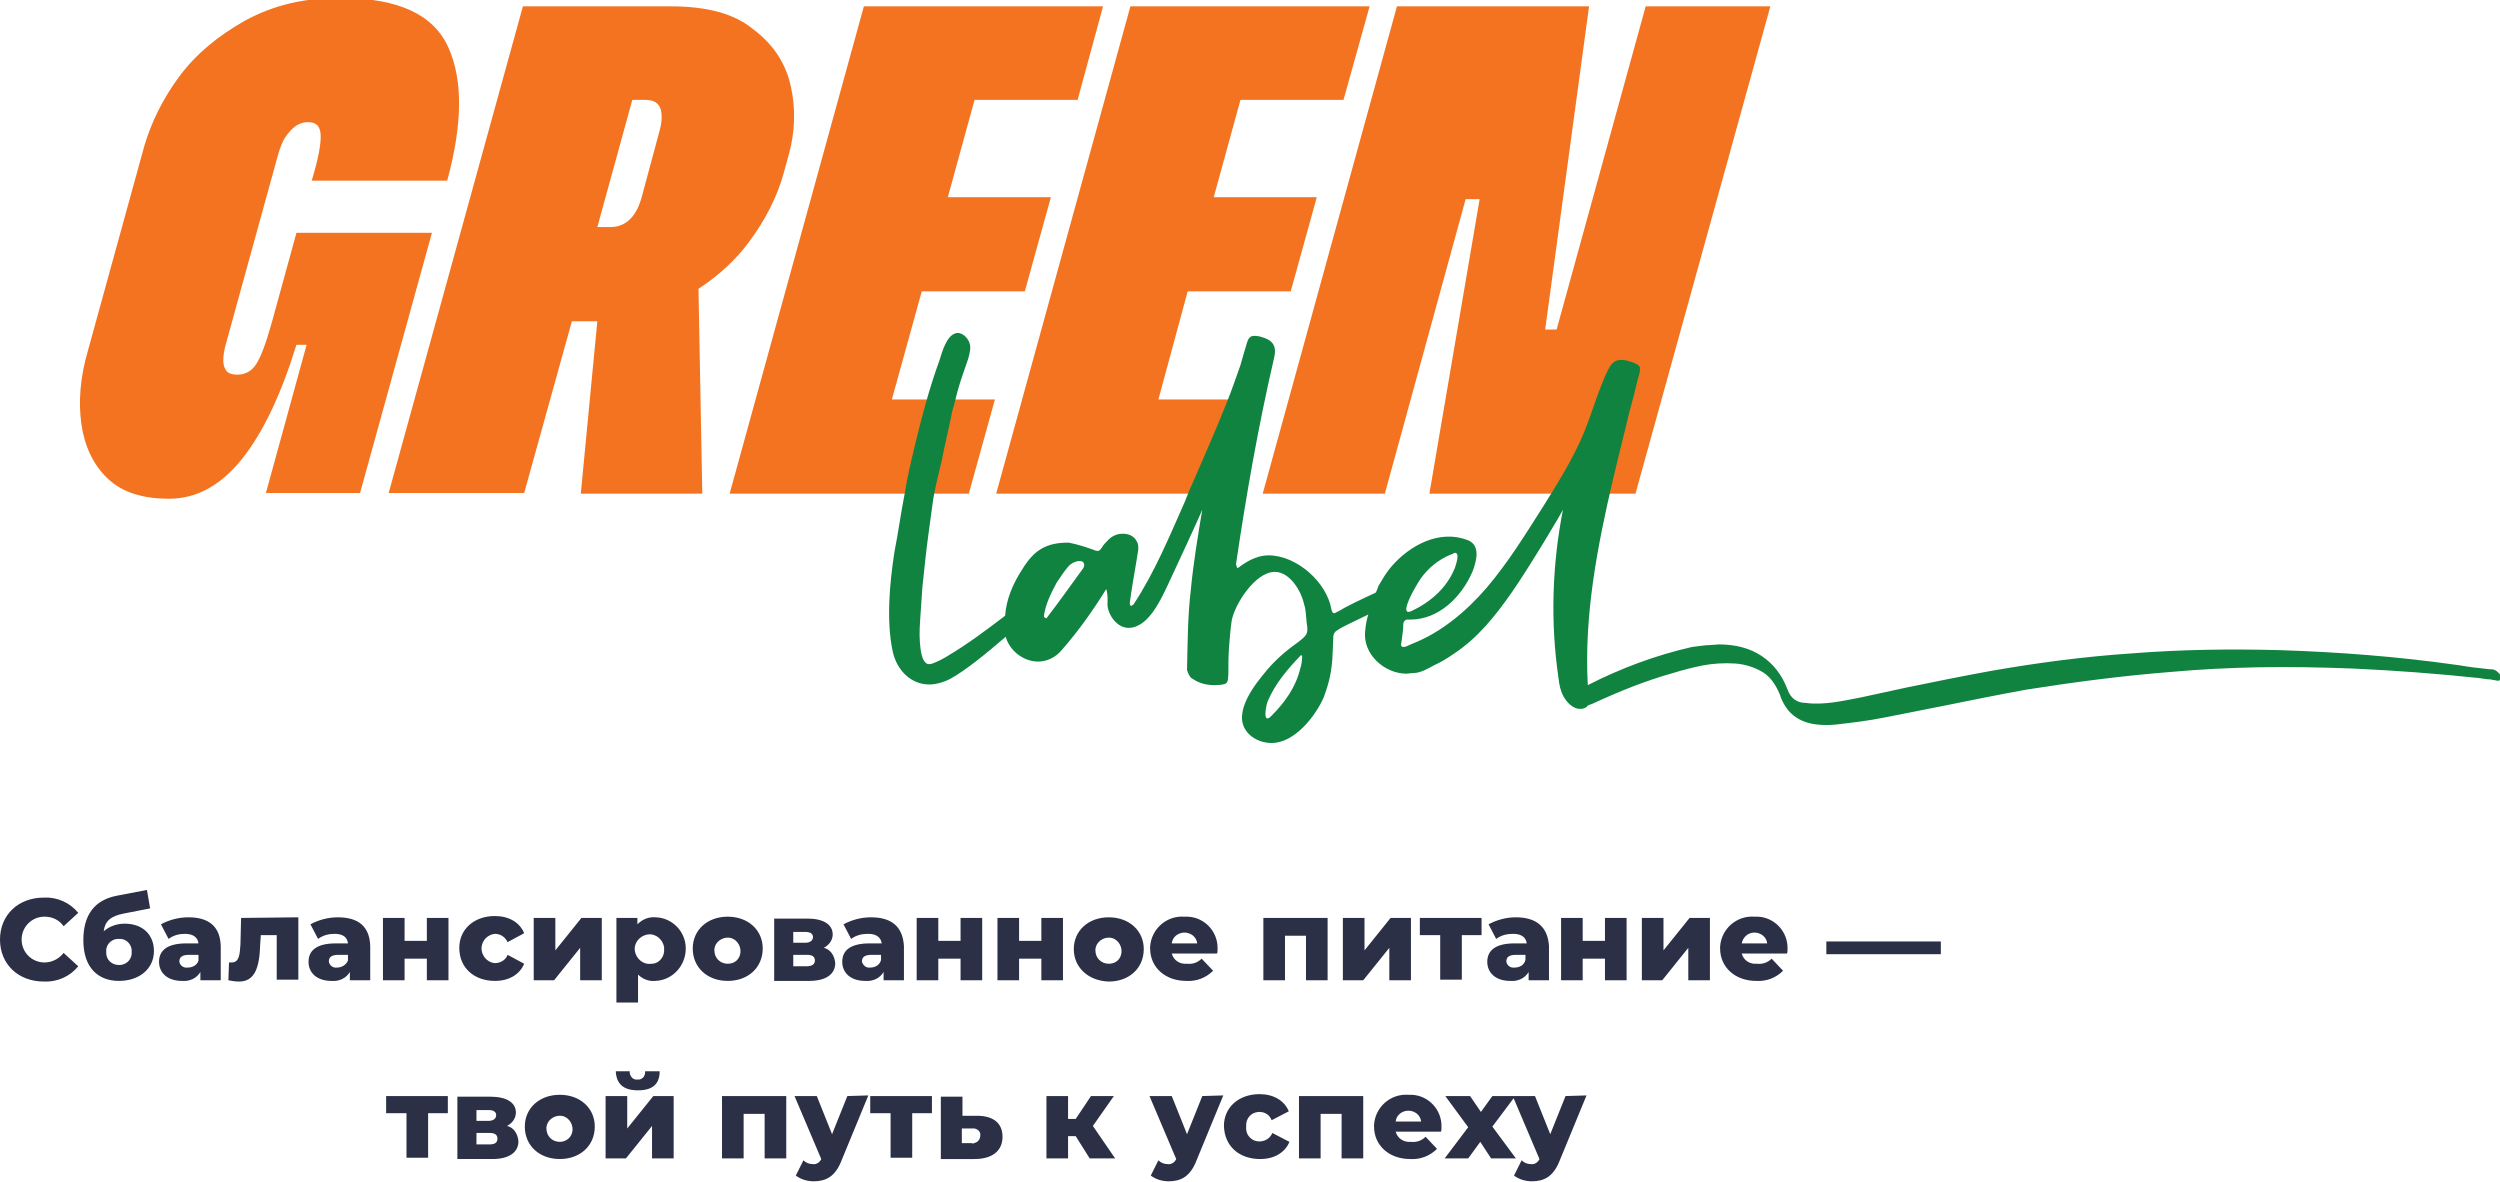 <?xml version="1.0" encoding="utf-8"?>
<!-- Generator: Adobe Illustrator 22.1.0, SVG Export Plug-In . SVG Version: 6.00 Build 0)  -->
<svg version="1.1" id="Слой_1" xmlns="http://www.w3.org/2000/svg" xmlns:xlink="http://www.w3.org/1999/xlink" x="0px" y="0px"
	 viewBox="0 0 393 185.8" style="enable-background:new 0 0 393 185.8;" xml:space="preserve">
<style type="text/css">
	.st0{fill:#2C3047;}
	.st1{fill:#F37321;}
	.st2{fill:#108341;}
</style>
<path id="GL_m_w" class="st0" d="M6.9,154.3c2.1,0.1,4.1-0.8,5.4-2.4l-2.3-2.1c-0.7,0.9-1.8,1.5-3,1.5c-2,0-3.6-1.6-3.6-3.6
	c0-2,1.6-3.6,3.6-3.6c1.2,0,2.3,0.5,3,1.5l2.3-2.1c-1.3-1.6-3.3-2.5-5.4-2.4c-4,0-6.9,2.7-6.9,6.6S2.9,154.3,6.9,154.3z M19.6,145.2
	c-1.2,0-2.4,0.4-3.3,1.2c0.2-1.6,1.1-2.4,3.2-2.8l4.1-0.8l-0.5-2.9l-4.7,0.9c-3.7,0.7-5.3,3.2-5.3,7c0,4.4,2.4,6.4,5.6,6.4
	c3.2,0,5.5-1.9,5.5-4.7C24.2,147,22.5,145.2,19.6,145.2z M18.7,151.7c-1.1,0-2-0.8-2-1.9c0-0.1,0-0.1,0-0.2c-0.1-1,0.7-1.9,1.7-2
	c0.1,0,0.2,0,0.3,0c1-0.1,1.9,0.7,2,1.7c0,0.1,0,0.2,0,0.3c0.1,1.1-0.7,2-1.8,2.1C18.9,151.7,18.8,151.7,18.7,151.7z M29.6,144.2
	c-1.5,0-3,0.4-4.3,1.1l1.2,2.3c0.8-0.6,1.7-0.8,2.6-0.8c1.3,0,2,0.6,2.1,1.5h-1.9c-3,0-4.3,1.1-4.3,2.9c0,1.7,1.3,3,3.6,3
	c1.2,0.1,2.3-0.4,2.9-1.4v1.3h3.2v-5.4C34.6,145.6,32.8,144.2,29.6,144.2z M29.5,152.1c-0.6,0.1-1.2-0.3-1.3-0.9c0,0,0-0.1,0-0.1
	c0-0.6,0.4-1,1.5-1h1.5v0.9C31,151.7,30.3,152.1,29.5,152.1L29.5,152.1z M37.9,144.3l-0.1,4.1c-0.1,1.7-0.2,2.9-1.4,2.9
	c-0.1,0-0.3,0-0.4,0l-0.1,2.8c0.5,0.1,1.1,0.2,1.7,0.2c2.5,0,3.2-2.3,3.3-5.8l0.1-1.5h2.5v7h3.4v-9.8L37.9,144.3L37.9,144.3z
	 M53.1,144.2c-1.5,0-3,0.4-4.3,1.1l1.2,2.3c0.8-0.6,1.7-0.8,2.6-0.8c1.4,0,2,0.6,2.1,1.5h-1.9c-3,0-4.3,1.1-4.3,2.9
	c0,1.7,1.3,3,3.6,3c1.2,0.1,2.3-0.4,2.9-1.4v1.3h3.2v-5.4C58.1,145.6,56.3,144.2,53.1,144.2L53.1,144.2z M53,152.1
	c-0.6,0.1-1.2-0.3-1.3-0.9c0,0,0-0.1,0-0.1c0-0.6,0.4-1,1.5-1h1.5v0.9C54.4,151.7,53.7,152.1,53,152.1L53,152.1z M60.2,154.1h3.4
	v-3.4h3.5v3.4h3.4v-9.8h-3.4v3.6h-3.5v-3.6h-3.4V154.1L60.2,154.1z M77.8,154.2c2.2,0,3.9-1,4.6-2.7l-2.6-1.4
	c-0.3,0.8-1.1,1.3-2,1.3c-1.3-0.1-2.2-1.3-2.1-2.5c0.1-1.1,1-2,2.1-2.1c0.9,0,1.6,0.5,2,1.3l2.6-1.4c-0.7-1.7-2.4-2.7-4.6-2.7
	c-3.3,0-5.6,2.1-5.6,5C72.2,152.2,74.6,154.2,77.8,154.2L77.8,154.2z M83.9,154.1h3.2l4.1-5.1v5.1h3.4v-9.8h-3.2l-4.1,5.1v-5.1h-3.4
	L83.9,154.1L83.9,154.1z M103.1,144.2c-1.1-0.1-2.1,0.3-2.9,1.1v-1h-3.3v13.3h3.4v-4.4c0.7,0.7,1.7,1.1,2.7,1
	c2.8-0.1,4.9-2.5,4.8-5.3C107.7,146.4,105.7,144.3,103.1,144.2L103.1,144.2z M102.4,151.5c-1.3,0.2-2.4-0.8-2.6-2
	c-0.2-1.3,0.8-2.4,2-2.6c1.3-0.2,2.4,0.8,2.6,2c0,0.1,0,0.2,0,0.3c0.1,1.1-0.7,2.2-1.8,2.3C102.5,151.5,102.4,151.5,102.4,151.5
	L102.4,151.5z M114.4,154.2c3.2,0,5.5-2.1,5.5-5.1c0-2.9-2.3-5-5.5-5c-3.2,0-5.5,2.1-5.5,5C108.9,152.1,111.2,154.2,114.4,154.2
	L114.4,154.2z M114.4,151.5c-1.2,0-2.1-0.9-2.1-2.1c0-0.1,0-0.2,0-0.2c0.1-1.1,1.2-1.9,2.3-1.8c1.1,0.1,1.9,1.2,1.8,2.3
	C116.3,150.8,115.5,151.5,114.4,151.5L114.4,151.5z M129.5,149c0.8-0.4,1.4-1.2,1.4-2.1c0-1.6-1.5-2.5-4-2.5h-5.2v9.8h5.5
	c2.7,0,4.1-1.1,4.1-2.8C131.2,150.2,130.5,149.2,129.5,149L129.5,149z M124.7,146.5h1.9c0.8,0,1.2,0.3,1.2,0.8s-0.4,0.9-1.2,0.9
	h-1.9V146.5L124.7,146.5z M126.8,151.9h-2.1v-1.8h2.2c0.8,0,1.2,0.3,1.2,0.9S127.6,151.9,126.8,151.9L126.8,151.9z M136.9,144.2
	c-1.5,0-3,0.4-4.3,1.1l1.2,2.3c0.8-0.6,1.7-0.8,2.7-0.8c1.3,0,2,0.6,2.1,1.5h-1.9c-3,0-4.3,1.1-4.3,2.9c0,1.7,1.3,3,3.6,3
	c1.2,0.1,2.3-0.4,2.9-1.4v1.3h3.2v-5.4C141.9,145.6,140.1,144.2,136.9,144.2L136.9,144.2z M136.8,152.1c-0.6,0.1-1.1-0.3-1.3-0.9
	c0,0,0-0.1,0-0.1c0-0.6,0.4-1,1.5-1h1.5v0.8C138.3,151.7,137.6,152.1,136.8,152.1L136.8,152.1z M144.1,154.1h3.4v-3.4h3.5v3.4h3.4
	v-9.8H151v3.6h-3.5v-3.6h-3.4V154.1L144.1,154.1z M156.8,154.1h3.4v-3.4h3.5v3.4h3.4v-9.8h-3.4v3.6h-3.5v-3.6h-3.4V154.1
	L156.8,154.1z M174.3,154.3c3.2,0,5.5-2.1,5.5-5.1c0-2.9-2.3-5-5.5-5c-3.2,0-5.5,2.1-5.5,5C168.8,152.1,171.1,154.2,174.3,154.3
	L174.3,154.3z M174.3,151.5c-1.2,0-2.1-0.9-2.1-2.1c0-0.1,0-0.2,0-0.2c0.1-1.1,1.2-1.9,2.3-1.8c1.1,0.1,1.9,1.2,1.8,2.3
	C176.2,150.8,175.4,151.5,174.3,151.5L174.3,151.5z M191.4,149.2c0.1-2.7-2-5-4.7-5.1c-0.2,0-0.3,0-0.5,0c-2.8-0.2-5.2,1.9-5.4,4.7
	c0,0.1,0,0.2,0,0.3c0,2.9,2.3,5.1,5.7,5.1c1.6,0.1,3.1-0.5,4.2-1.6l-1.8-1.9c-0.6,0.6-1.4,0.9-2.3,0.8c-1.1,0.1-2.1-0.5-2.4-1.6h7.1
	C191.4,149.8,191.4,149.5,191.4,149.2L191.4,149.2z M186.2,146.6c1,0,1.9,0.7,2,1.7h-4C184.3,147.3,185.2,146.6,186.2,146.6
	L186.2,146.6z M198.6,144.3v9.8h3.4v-7h3.3v7h3.4v-9.8L198.6,144.3L198.6,144.3z M211.1,154.1h3.2l4.1-5.1v5.1h3.4v-9.8h-3.2
	l-4.1,5.1v-5.1h-3.4L211.1,154.1L211.1,154.1z M232.9,144.3h-9.7v2.7h3.2v7h3.4v-7h3.1V144.3L232.9,144.3z M238.3,144.2
	c-1.5,0-3,0.4-4.3,1.1l1.2,2.3c0.8-0.6,1.7-0.8,2.7-0.8c1.3,0,2,0.6,2.1,1.5h-1.9c-3,0-4.3,1.1-4.3,2.9c0,1.7,1.3,3,3.6,3
	c1.2,0.1,2.3-0.4,2.9-1.4v1.3h3.2v-5.4C243.3,145.6,241.4,144.2,238.3,144.2L238.3,144.2z M238.1,152.1c-0.6,0.1-1.2-0.3-1.3-0.9
	c0,0,0-0.1,0-0.1c0-0.6,0.4-1,1.5-1h1.5v0.8C239.6,151.7,238.9,152.1,238.1,152.1L238.1,152.1z M245.4,154.1h3.4v-3.4h3.5v3.4h3.4
	v-9.8h-3.4v3.6h-3.5v-3.6h-3.4V154.1L245.4,154.1z M258.1,154.1h3.2l4.1-5.1v5.1h3.4v-9.8h-3.2l-4.1,5.1v-5.1h-3.4L258.1,154.1
	L258.1,154.1z M281,149.2c0.1-2.7-2-5-4.7-5.1c-0.2,0-0.3,0-0.5,0c-2.8-0.2-5.2,1.9-5.4,4.7c0,0.1,0,0.2,0,0.3
	c0,2.9,2.3,5.1,5.7,5.1c1.6,0.1,3.1-0.5,4.2-1.6l-1.8-1.9c-0.6,0.6-1.4,0.9-2.3,0.8c-1.1,0.1-2.1-0.5-2.4-1.6h7.1
	C281,149.8,281,149.5,281,149.2L281,149.2z M275.8,146.6c1,0,1.9,0.7,2,1.7h-4C274,147.3,274.8,146.6,275.8,146.6L275.8,146.6z
	 M287.1,150h18v-2h-18V150z M70.4,172.3h-9.7v2.7h3.2v7h3.4v-7h3.1V172.3z M79.7,177c0.8-0.4,1.4-1.2,1.4-2.1c0-1.6-1.5-2.5-4-2.5
	h-5.2v9.8h5.5c2.7,0,4.1-1.1,4.1-2.8C81.4,178.2,80.7,177.2,79.7,177L79.7,177z M74.9,174.5h1.9c0.8,0,1.2,0.3,1.2,0.8
	s-0.4,0.9-1.2,0.9h-1.9V174.5z M77,179.9h-2.1v-1.8H77c0.8,0,1.2,0.3,1.2,0.9S77.8,179.9,77,179.9L77,179.9z M88,182.2
	c3.2,0,5.5-2.1,5.5-5.1c0-2.9-2.3-5-5.5-5c-3.2,0-5.5,2.1-5.5,5C82.5,180.1,84.8,182.2,88,182.2L88,182.2z M88,179.5
	c-1.2,0-2.1-0.9-2.1-2.1c0-0.1,0-0.2,0-0.2c0.1-1.1,1.2-1.9,2.3-1.8c1.1,0.1,1.9,1.2,1.8,2.3C89.9,178.8,89,179.5,88,179.5L88,179.5
	z M100.3,171.4c2.3,0,3.4-1,3.4-3h-2.3c0.1,0.6-0.3,1.2-0.9,1.3c-0.1,0-0.2,0-0.3,0c-0.6,0.1-1.1-0.4-1.2-1c0-0.1,0-0.2,0-0.3h-2.2
	C96.9,170.4,98,171.4,100.3,171.4z M95.2,182.1h3.2l4.1-5.1v5.1h3.4v-9.8h-3.2l-4.1,5.1v-5.1h-3.4L95.2,182.1L95.2,182.1z
	 M113.5,172.3v9.8h3.4v-7h3.3v7h3.4v-9.8H113.5L113.5,172.3z M133.2,172.3l-2.4,6l-2.4-6h-3.5l4.2,9.9c-0.2,0.5-0.8,0.9-1.3,0.8
	c-0.6,0-1.1-0.2-1.5-0.6l-1.2,2.4c0.8,0.6,1.8,0.9,2.8,0.9c1.9,0,3.4-0.7,4.4-3.3l4.2-10.2L133.2,172.3L133.2,172.3z M146.5,172.3
	h-9.7v2.7h3.2v7h3.4v-7h3.1L146.5,172.3L146.5,172.3z M153.6,175.4h-2.3v-3h-3.4v9.8h5.3c2.8,0,4.4-1.3,4.4-3.5
	C157.6,176.6,156.2,175.4,153.6,175.4z M152.8,179.7l-1.6,0v-2.3h1.6c0.6-0.1,1.2,0.3,1.3,0.8c0,0.1,0,0.2,0,0.3
	c0,0.6-0.4,1.1-1,1.2C153,179.8,152.9,179.8,152.8,179.7z M171.3,182.1h4l-3.5-5.1l3.3-4.7h-3.6l-2.4,3.6h-1.2v-3.6h-3.4v9.8h3.4
	v-3.5h1.2L171.3,182.1z M189,172.3l-2.4,6l-2.4-6h-3.5l4.2,9.9c-0.2,0.5-0.8,0.9-1.3,0.8c-0.6,0-1.1-0.2-1.5-0.6l-1.2,2.4
	c0.8,0.6,1.8,0.9,2.8,0.9c1.9,0,3.4-0.7,4.4-3.3l4.2-10.2L189,172.3L189,172.3z M198.1,182.2c2.2,0,3.9-1,4.6-2.7l-2.7-1.4
	c-0.4,1.1-1.7,1.6-2.8,1.2c-0.9-0.4-1.4-1.2-1.3-2.2c-0.1-1.2,0.7-2.2,1.9-2.3c0.1,0,0.2,0,0.2,0c0.9,0,1.6,0.5,1.9,1.3l2.7-1.4
	c-0.7-1.7-2.4-2.7-4.6-2.7c-3.3,0-5.6,2.1-5.6,5C192.5,180.2,194.8,182.2,198.1,182.2L198.1,182.2z M204.2,172.3v9.8h3.4v-7h3.3v7
	h3.4v-9.8H204.2L204.2,172.3z M226.6,177.2c0.1-2.7-2-5-4.7-5.1c-0.2,0-0.3,0-0.5,0c-2.8-0.2-5.2,1.9-5.4,4.7c0,0.1,0,0.2,0,0.3
	c0,2.9,2.3,5.1,5.7,5.1c1.6,0.1,3.1-0.5,4.2-1.6l-1.8-1.9c-0.6,0.6-1.4,0.9-2.3,0.8c-1.1,0.1-2.1-0.5-2.4-1.6h7.1
	C226.6,177.8,226.6,177.5,226.6,177.2L226.6,177.2z M221.4,174.6c1,0,1.9,0.7,2,1.7h-4C219.5,175.3,220.4,174.6,221.4,174.6
	L221.4,174.6z M238.3,182.1l-3.7-5l3.6-4.8h-3.6l-1.8,2.5l-1.7-2.5h-3.9l3.6,4.9l-3.7,4.9h3.7l1.9-2.6l1.7,2.6L238.3,182.1
	L238.3,182.1z M246.1,172.3l-2.4,6l-2.4-6h-3.5l4.2,9.9c-0.2,0.5-0.8,0.9-1.3,0.8c-0.6,0-1.1-0.2-1.5-0.6l-1.2,2.4
	c0.8,0.6,1.8,0.9,2.8,0.9c1.9,0,3.4-0.7,4.4-3.3l4.2-10.2L246.1,172.3L246.1,172.3z"/>
<path class="st1" d="M53.2,36.6h-6.6l-3.9,14.2c-0.9,3.2-1.7,5.3-2.4,6.4c-0.7,1.1-1.7,1.7-3,1.7c-0.8,0-1.4-0.2-1.7-0.6
	c-0.3-0.4-0.5-0.9-0.5-1.6c0-0.7,0.1-1.6,0.4-2.6L43.8,24c0.3-0.9,0.6-1.8,1.1-2.5c0.5-0.7,1-1.3,1.6-1.7c0.6-0.4,1.2-0.6,1.9-0.6
	c1.3,0,1.9,0.6,2,1.9c0.1,1.3-0.3,3.7-1.4,7.3h21.3c2.4-8.8,2.5-15.8,0.2-20.9c-2.3-5.2-7.9-7.8-16.7-7.8C48-0.4,43,0.8,38.6,3.2
	c-4.3,2.4-7.8,5.3-10.4,8.8c-2.6,3.5-4.4,7.2-5.5,10.9l-8.9,32.3c-1.2,4.1-1.5,8-1,11.5c0.5,3.5,1.9,6.4,4.1,8.5
	c2.3,2.2,5.5,3.2,9.7,3.2c4.3,0,8.1-2.1,11.4-6.2c3.3-4.1,6.2-10.2,8.6-18h1.6l-6.4,23.3h14.8l11.3-40.9H53.2L53.2,36.6z"/>
<path class="st1" d="M117.7,38.1c2.6-3.5,4.5-7.2,5.5-10.9l0.8-2.9c1-3.6,1.1-7.3,0.3-10.8c-0.8-3.6-2.8-6.6-5.9-8.9
	C115.4,2.1,111,1,105.5,1H82.2L61.1,77.5h21.3l7.5-27h2c0.7,0,1.4,0,2,0l-2.6,27.1h19.1l-0.6-32.2C113,43.3,115.6,40.9,117.7,38.1z
	 M99.4,15.7h2c1.3,0,2,0.4,2.4,1.3c0.3,0.9,0.3,2-0.1,3.5l-2.8,10.4c-0.4,1.5-1,2.7-1.8,3.5c-0.8,0.8-1.8,1.3-3.2,1.3h-2L99.4,15.7z
	"/>
<path class="st1" d="M144.9,45.8h16.2l4.1-14.8h-16.2l4.2-15.3h16.2L173.4,1h-16.2h-13.8h-7.6l-21.1,76.6h7.6h13.8h16.2l4.1-14.8
	h-16.2L144.9,45.8z"/>
<path class="st1" d="M186.7,45.8h16.2L207,31h-16.2l4.2-15.3h16.2L215.3,1h-16.2h-13.8h-7.6l-21.1,76.6h7.6H178h16.2l4.1-14.8h-16.2
	L186.7,45.8z"/>
<path class="st1" d="M258.7,1l-14,50.8h-1.8L249.8,1h-30.2l-21.1,76.6h19.2l12.7-46.3h2.2l-7.9,46.3h32.4L278.3,1H258.7z"/>
<path class="st2" d="M393,106.1c0-0.1-0.1-0.2-0.2-0.3c-0.2-0.2-0.4-0.4-0.7-0.5c-0.3-0.1-0.5-0.1-0.8-0.1v0
	c-0.9-0.1-1.7-0.2-2.6-0.3c-0.9-0.1-1.8-0.3-2.7-0.4c-9.2-1.3-18.4-2-27.7-2.3c-7.7-0.2-15.4-0.1-23,0.5c-7.6,0.5-15.1,1.5-22.5,2.8
	c-4.4,0.8-8.8,1.7-13.2,2.6c-2.3,0.5-4.6,1-6.9,1.5c-1.5,0.3-3,0.6-4.4,0.8c-1.5,0.2-3,0.3-4.4,0.1c-1.4,0-2.4-0.7-2.9-2.1
	c-0.9-2.4-2.3-4.1-4.1-5.3c-1.8-1.2-4.1-1.8-6.7-1.8c-0.4,0-0.9,0.1-1.3,0.1c-0.9,0-1.9,0.2-2.9,0.3c-5.7,1.3-11.1,3.3-16.4,6
	c-0.6-11,1.5-21.8,4-32.5c0.7-2.9,1.4-5.8,2.1-8.6c0.3-1.4,0.7-2.8,1.1-4.3c0.2-0.7,0.3-1.3,0.5-2c0.1-0.6,0.4-1.3,0.5-2
	c0-0.2,0-0.3,0-0.5c-0.2-0.6-0.9-0.7-1.3-0.9c-0.9-0.3-2.1-0.6-2.9,0.1c-0.4,0.3-0.6,0.8-0.9,1.3c-1.5,3.2-2.4,6.5-3.7,9.7
	c-1.7,4.1-4.1,7.9-6.4,11.6c-2.8,4.4-5.5,8.8-8.9,12.8c-3.2,3.7-7.1,7-11.7,8.8c-0.3,0.1-0.6,0.3-0.9,0.4c-0.2,0.1-0.3,0.1-0.5,0.1
	c-0.4,0-0.4-0.4-0.3-0.7c0.1-0.9,0.3-1.9,0.3-2.9c0-0.3,0.2-0.6,0.5-0.7c0.2,0,0.4,0,0.6,0c4.5,0,8.1-3.6,9.8-7.6
	c0.6-1.6,1.3-4.1-0.8-4.9c-4.4-1.7-9.1,0.8-12,4.2c-0.5,0.6-1,1.3-1.4,2c-0.2,0.3-0.4,0.7-0.6,1c-0.1,0.2-0.3,1-0.5,1.1
	c-2.2,1-4.7,2.2-5.8,2.9c-0.3,0.1-0.5,0.3-0.7,0.3c-0.1,0-0.3-0.1-0.4-0.6c-0.7-4.2-5.4-8.5-9.9-8.5c-1.4,0-2.9,0.6-4.4,1.7
	c-0.1,0.1-0.4,0.3-0.5,0.3c-0.1-0.3-0.2-0.5-0.2-0.6c1.6-10.9,3.5-21.7,6-32.5c0.4-1.6-0.1-2.6-1.6-3.1c-0.8-0.3-1.3-0.3-1.6-0.3
	c-0.8,0-1,0.8-1.2,1.5c-0.3,1-0.6,2-0.9,3.1c-0.7,2-1.4,4-2.2,6c-1.6,4-3.3,7.9-5,11.8c-0.6,1.3-1.1,2.5-1.6,3.8
	c-2.4,5.4-4.7,11-8,16c0,0.1-0.3,0.1-0.4,0.3c-0.1-0.1-0.2-0.3-0.2-0.5c0.3-2.3,0.7-4.5,1.1-6.9c0.1-0.9,0.5-2,0-2.8
	c-0.4-0.8-1.2-1.2-2.2-1.2c-0.8,0-1.7,0.3-2.4,1.1c-0.3,0.3-0.7,0.7-0.9,1.1c-0.2,0.3-0.4,0.5-0.6,0.5c-0.1,0-0.3,0-0.5-0.1
	c-1.4-0.5-2.6-0.9-4.1-1.2c-3.5,0-5.4,1.1-7.3,4.2c-1.5,2.3-2.5,4.7-2.7,7.3c-2.9,2.2-5.8,4.4-9,6.3c-0.8,0.5-1.6,0.9-2.4,1.2
	c-0.2,0.1-0.5,0.1-0.7,0.1c-1.1-0.3-1.2-2.5-1.3-3.5c-0.1-1.4,0-2.8,0.1-4.2c0.1-1.5,0.2-2.9,0.3-4.4c0.3-2.9,0.6-5.8,1-8.7
	c0.2-1.5,0.4-3,0.6-4.4c0.3-2.3,0.9-4.4,1.4-6.6c0.5-2.6,1.2-5.4,1.7-8c0.4-1.2,0.6-2.4,1-3.7c0.4-1.4,1-3,1.5-4.5
	c0.2-0.8,0.5-1.7,0.2-2.5c-0.3-0.9-1.3-1.8-2.2-1.5c-1.4,0.4-2.1,2.9-2.5,4.2c-1.6,4.4-2.8,8.9-3.9,13.5c-0.6,2.5-1.2,5-1.6,7.6
	c-0.6,3-1,6.1-1.6,9.1c-0.4,2.6-0.7,5.2-0.8,7.8c-0.1,2.6,0,5.5,0.6,8.1c0.7,2.7,2.8,4.9,5.7,4.9c0.9,0,2.2-0.3,3.3-0.9
	c2.4-1.3,5.8-4.1,8.7-6.6c0.6,2.2,2.8,3.9,5.1,3.9c1.3,0,2.7-0.6,3.7-1.8c2.7-3.1,4.9-6.2,7-9.6c0.3,0.9,0.2,1.8,0.2,2.6
	c0.2,1.7,1.6,3.5,3.3,3.5c3.2,0,5.2-4.7,6.3-7c0.9-1.9,5.2-11.2,5.3-11.6c-0.7,4.2-1.4,8.4-1.8,12.6c-0.5,4.2-0.5,8.4-0.6,12.6
	c0.1,0.5,0.5,1.2,0.7,1.3c0.9,0.6,1.9,1.1,3.6,1.1c0.3,0,0.8,0,1.3-0.1c1-0.1,0.8-0.9,0.9-1.6c0-1.3,0-2.8,0.1-4.2
	c0.1-1.3,0.2-2.6,0.4-4.1c0.4-2.6,3.7-7.8,6.8-7.8c2.4,0,4.2,3.1,4.6,5.1c0.3,0.8,0.3,1.9,0.4,2.8c0.3,1.9,0.1,2-1.4,3.2
	c-2,1.4-3.8,3-5.3,4.9c-1.4,1.7-3.1,4-3.4,6.2c-0.5,2.8,2,4.7,4.6,4.7c3.6,0,6.9-4.2,8.2-7.2c0.8-2.2,1.3-4,1.4-7.1
	c0-0.6,0.1-1.7,0.1-2.4c0-0.4,0.2-0.8,0.6-1c0.4-0.3,1-0.6,1.6-0.9c1.1-0.5,2.2-1.1,3.3-1.6c-0.3,0.9-0.4,1.7-0.5,2.6
	c-0.4,3.6,3,6.7,6.5,6.7c0.3,0,0.7-0.1,1.1-0.1c1.1,0,2.3-0.7,3.2-1.2c1.1-0.5,2.1-1.1,3.1-1.8c3.8-2.5,6.5-5.9,9.1-9.6
	c2.8-4,8.1-12.9,8.1-13.1c-1.7,8.7-2,17.7-0.7,26.5c0.1,1,0.3,2,0.8,2.9c0.5,0.9,1.3,1.7,2.2,1.9c0.6,0.1,1.3,0,1.6-0.5
	c0.3-0.1,0.5-0.2,0.8-0.3c4.1-1.9,8.3-3.6,12.6-4.8c1.6-0.5,3.2-0.9,4.7-1.2c1.6-0.3,3.3-0.4,5-0.3c1.6,0.1,3.1,0.6,4.3,1.3
	c1.2,0.7,2.1,1.9,2.8,3.6c0.9,2.8,2.9,4.4,5.9,4.7c1,0.1,1.9,0.1,2.9,0c2.6-0.3,5.1-0.6,7.6-1.1c3-0.6,6-1.2,9.1-1.8
	c4.4-0.9,8.9-1.8,13.3-2.6c7.6-1.2,15.3-2.2,23-2.8c4.4-0.4,8.8-0.6,13.2-0.7c5-0.1,10.1,0,15.2,0.2c6.6,0.3,13.2,0.8,19.8,1.5
	c0.6,0.1,1.2,0.2,1.7,0.2c0.3,0.1,0.7,0.1,1,0.2c0.1,0,0.2,0,0.3,0c0.1,0,0.2-0.1,0.2-0.2C393,106.3,393,106.2,393,106.1z
	 M221.1,95.5c0.2-1.3,1.9-4.1,2.2-4.5c1.2-1.7,2.8-3,4.7-3.8c0.4-0.1,0.6-0.3,0.7-0.3c0.9,0,0.1,2,0,2.4c-1.3,3.2-3.9,5.4-6.9,6.8
	c-0.1,0-0.3,0.1-0.5,0.1C221.1,96.1,221,95.8,221.1,95.5z M170.3,89.3c-1.9,2.6-3.8,5.3-5.8,7.9c-0.1,0-0.3-0.1-0.4-0.3
	c0.2-1.8,1.1-3.6,2-5.3c0.6-0.9,1.2-1.8,1.8-2.5c0.4-0.5,1-0.8,1.6-0.9h0.3C170.4,88.2,170.6,88.8,170.3,89.3z M204.4,105.1
	c-0.7,2.9-2.4,5.3-4.5,7.4c-1.5,1.6-0.9-1.6-0.6-2.3c1.2-2.8,3.1-5,5.2-7.2c0.1,0,0.2,0.1,0.2,0.1
	C204.7,103.8,204.6,104.5,204.4,105.1z"/>
</svg>
